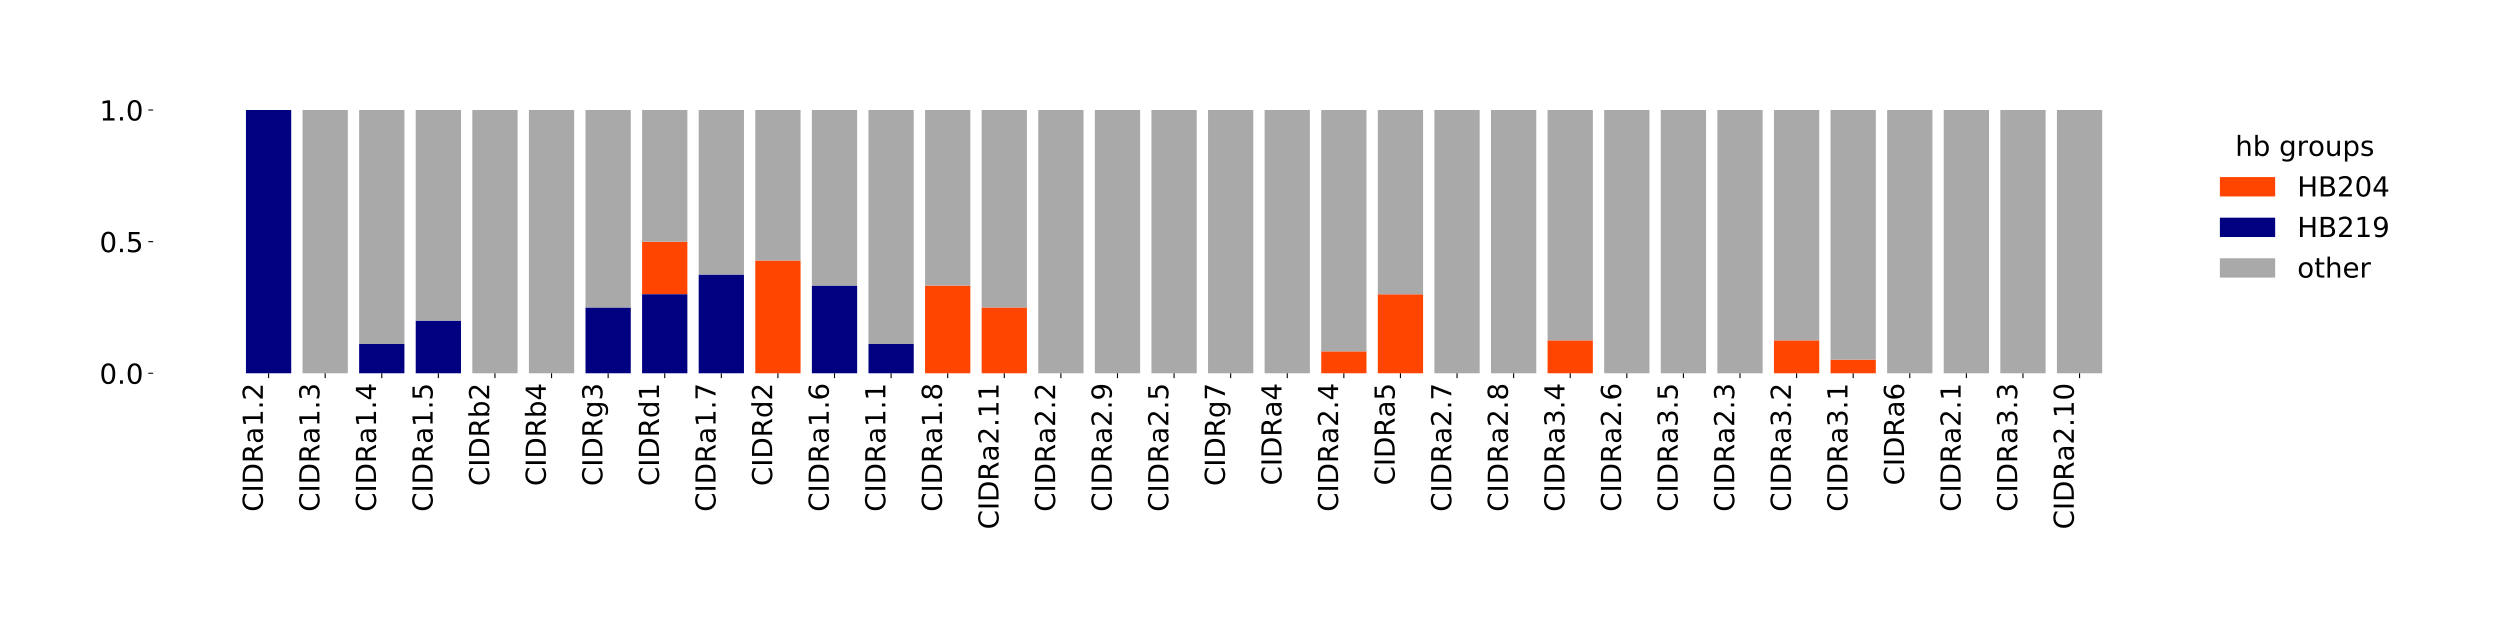 <?xml version="1.0" encoding="utf-8" standalone="no"?>
<!DOCTYPE svg PUBLIC "-//W3C//DTD SVG 1.1//EN"
  "http://www.w3.org/Graphics/SVG/1.1/DTD/svg11.dtd">
<!-- Created with matplotlib (http://matplotlib.org/) -->
<svg height="455pt" version="1.1" viewBox="0 0 1809 455" width="1809pt" xmlns="http://www.w3.org/2000/svg" xmlns:xlink="http://www.w3.org/1999/xlink">
 <defs>
  <style type="text/css">
*{stroke-linecap:butt;stroke-linejoin:round;}
  </style>
 </defs>
 <g id="figure_1">
  <g id="patch_1">
   <path d="M 0 455.042 
L 1809.244 455.042 
L 1809.244 -0 
L 0 -0 
z
" style="fill:#ffffff;"/>
  </g>
  <g id="axes_1">
   <g id="patch_2">
    <path d="M 110.806 270.098 
L 1588.306 270.098 
L 1588.306 79.598 
L 110.806 79.598 
z
" style="fill:#ffffff;"/>
   </g>
   <g id="patch_3">
    <path clip-path="url(#pd130b5aba0)" d="M 177.965 79.598 
L 210.726 79.598 
L 210.726 79.598 
L 177.965 79.598 
z
" style="fill:#ff4500;"/>
   </g>
   <g id="patch_4">
    <path clip-path="url(#pd130b5aba0)" d="M 218.916 270.098 
L 251.677 270.098 
L 251.677 270.098 
L 218.916 270.098 
z
" style="fill:#ff4500;"/>
   </g>
   <g id="patch_5">
    <path clip-path="url(#pd130b5aba0)" d="M 259.867 248.932 
L 292.627 248.932 
L 292.627 248.932 
L 259.867 248.932 
z
" style="fill:#ff4500;"/>
   </g>
   <g id="patch_6">
    <path clip-path="url(#pd130b5aba0)" d="M 300.817 231.998 
L 333.578 231.998 
L 333.578 231.998 
L 300.817 231.998 
z
" style="fill:#ff4500;"/>
   </g>
   <g id="patch_7">
    <path clip-path="url(#pd130b5aba0)" d="M 341.768 270.098 
L 374.529 270.098 
L 374.529 270.098 
L 341.768 270.098 
z
" style="fill:#ff4500;"/>
   </g>
   <g id="patch_8">
    <path clip-path="url(#pd130b5aba0)" d="M 382.719 270.098 
L 415.479 270.098 
L 415.479 270.098 
L 382.719 270.098 
z
" style="fill:#ff4500;"/>
   </g>
   <g id="patch_9">
    <path clip-path="url(#pd130b5aba0)" d="M 423.669 222.473 
L 456.43 222.473 
L 456.43 222.473 
L 423.669 222.473 
z
" style="fill:#ff4500;"/>
   </g>
   <g id="patch_10">
    <path clip-path="url(#pd130b5aba0)" d="M 464.62 212.948 
L 497.381 212.948 
L 497.381 174.848 
L 464.62 174.848 
z
" style="fill:#ff4500;"/>
   </g>
   <g id="patch_11">
    <path clip-path="url(#pd130b5aba0)" d="M 505.571 198.661 
L 538.331 198.661 
L 538.331 198.661 
L 505.571 198.661 
z
" style="fill:#ff4500;"/>
   </g>
   <g id="patch_12">
    <path clip-path="url(#pd130b5aba0)" d="M 546.521 270.098 
L 579.282 270.098 
L 579.282 188.456 
L 546.521 188.456 
z
" style="fill:#ff4500;"/>
   </g>
   <g id="patch_13">
    <path clip-path="url(#pd130b5aba0)" d="M 587.472 206.598 
L 620.233 206.598 
L 620.233 206.598 
L 587.472 206.598 
z
" style="fill:#ff4500;"/>
   </g>
   <g id="patch_14">
    <path clip-path="url(#pd130b5aba0)" d="M 628.423 248.932 
L 661.183 248.932 
L 661.183 248.932 
L 628.423 248.932 
z
" style="fill:#ff4500;"/>
   </g>
   <g id="patch_15">
    <path clip-path="url(#pd130b5aba0)" d="M 669.373 270.098 
L 702.134 270.098 
L 702.134 206.598 
L 669.373 206.598 
z
" style="fill:#ff4500;"/>
   </g>
   <g id="patch_16">
    <path clip-path="url(#pd130b5aba0)" d="M 710.324 270.098 
L 743.085 270.098 
L 743.085 222.473 
L 710.324 222.473 
z
" style="fill:#ff4500;"/>
   </g>
   <g id="patch_17">
    <path clip-path="url(#pd130b5aba0)" d="M 751.275 270.098 
L 784.035 270.098 
L 784.035 270.098 
L 751.275 270.098 
z
" style="fill:#ff4500;"/>
   </g>
   <g id="patch_18">
    <path clip-path="url(#pd130b5aba0)" d="M 792.225 270.098 
L 824.986 270.098 
L 824.986 270.098 
L 792.225 270.098 
z
" style="fill:#ff4500;"/>
   </g>
   <g id="patch_19">
    <path clip-path="url(#pd130b5aba0)" d="M 833.176 270.098 
L 865.937 270.098 
L 865.937 270.098 
L 833.176 270.098 
z
" style="fill:#ff4500;"/>
   </g>
   <g id="patch_20">
    <path clip-path="url(#pd130b5aba0)" d="M 874.127 270.098 
L 906.887 270.098 
L 906.887 270.098 
L 874.127 270.098 
z
" style="fill:#ff4500;"/>
   </g>
   <g id="patch_21">
    <path clip-path="url(#pd130b5aba0)" d="M 915.077 270.098 
L 947.838 270.098 
L 947.838 270.098 
L 915.077 270.098 
z
" style="fill:#ff4500;"/>
   </g>
   <g id="patch_22">
    <path clip-path="url(#pd130b5aba0)" d="M 956.028 270.098 
L 988.789 270.098 
L 988.789 254.223 
L 956.028 254.223 
z
" style="fill:#ff4500;"/>
   </g>
   <g id="patch_23">
    <path clip-path="url(#pd130b5aba0)" d="M 996.979 270.098 
L 1029.739 270.098 
L 1029.739 212.948 
L 996.979 212.948 
z
" style="fill:#ff4500;"/>
   </g>
   <g id="patch_24">
    <path clip-path="url(#pd130b5aba0)" d="M 1037.929 270.098 
L 1070.69 270.098 
L 1070.69 270.098 
L 1037.929 270.098 
z
" style="fill:#ff4500;"/>
   </g>
   <g id="patch_25">
    <path clip-path="url(#pd130b5aba0)" d="M 1078.88 270.098 
L 1111.641 270.098 
L 1111.641 270.098 
L 1078.88 270.098 
z
" style="fill:#ff4500;"/>
   </g>
   <g id="patch_26">
    <path clip-path="url(#pd130b5aba0)" d="M 1119.831 270.098 
L 1152.591 270.098 
L 1152.591 246.286 
L 1119.831 246.286 
z
" style="fill:#ff4500;"/>
   </g>
   <g id="patch_27">
    <path clip-path="url(#pd130b5aba0)" d="M 1160.781 270.098 
L 1193.542 270.098 
L 1193.542 270.098 
L 1160.781 270.098 
z
" style="fill:#ff4500;"/>
   </g>
   <g id="patch_28">
    <path clip-path="url(#pd130b5aba0)" d="M 1201.732 270.098 
L 1234.493 270.098 
L 1234.493 270.098 
L 1201.732 270.098 
z
" style="fill:#ff4500;"/>
   </g>
   <g id="patch_29">
    <path clip-path="url(#pd130b5aba0)" d="M 1242.683 270.098 
L 1275.443 270.098 
L 1275.443 270.098 
L 1242.683 270.098 
z
" style="fill:#ff4500;"/>
   </g>
   <g id="patch_30">
    <path clip-path="url(#pd130b5aba0)" d="M 1283.633 270.098 
L 1316.394 270.098 
L 1316.394 246.286 
L 1283.633 246.286 
z
" style="fill:#ff4500;"/>
   </g>
   <g id="patch_31">
    <path clip-path="url(#pd130b5aba0)" d="M 1324.584 270.098 
L 1357.344 270.098 
L 1357.344 260.245 
L 1324.584 260.245 
z
" style="fill:#ff4500;"/>
   </g>
   <g id="patch_32">
    <path clip-path="url(#pd130b5aba0)" d="M 1365.535 270.098 
L 1398.295 270.098 
L 1398.295 270.098 
L 1365.535 270.098 
z
" style="fill:#ff4500;"/>
   </g>
   <g id="patch_33">
    <path clip-path="url(#pd130b5aba0)" d="M 1406.485 270.098 
L 1439.246 270.098 
L 1439.246 270.098 
L 1406.485 270.098 
z
" style="fill:#ff4500;"/>
   </g>
   <g id="patch_34">
    <path clip-path="url(#pd130b5aba0)" d="M 1447.436 270.098 
L 1480.196 270.098 
L 1480.196 270.098 
L 1447.436 270.098 
z
" style="fill:#ff4500;"/>
   </g>
   <g id="patch_35">
    <path clip-path="url(#pd130b5aba0)" d="M 1488.387 270.098 
L 1521.147 270.098 
L 1521.147 270.098 
L 1488.387 270.098 
z
" style="fill:#ff4500;"/>
   </g>
   <g id="patch_36">
    <path clip-path="url(#pd130b5aba0)" d="M 177.965 270.098 
L 210.726 270.098 
L 210.726 79.598 
L 177.965 79.598 
z
" style="fill:#000080;"/>
   </g>
   <g id="patch_37">
    <path clip-path="url(#pd130b5aba0)" d="M 218.916 270.098 
L 251.677 270.098 
L 251.677 270.098 
L 218.916 270.098 
z
" style="fill:#000080;"/>
   </g>
   <g id="patch_38">
    <path clip-path="url(#pd130b5aba0)" d="M 259.867 270.098 
L 292.627 270.098 
L 292.627 248.932 
L 259.867 248.932 
z
" style="fill:#000080;"/>
   </g>
   <g id="patch_39">
    <path clip-path="url(#pd130b5aba0)" d="M 300.817 270.098 
L 333.578 270.098 
L 333.578 231.998 
L 300.817 231.998 
z
" style="fill:#000080;"/>
   </g>
   <g id="patch_40">
    <path clip-path="url(#pd130b5aba0)" d="M 341.768 270.098 
L 374.529 270.098 
L 374.529 270.098 
L 341.768 270.098 
z
" style="fill:#000080;"/>
   </g>
   <g id="patch_41">
    <path clip-path="url(#pd130b5aba0)" d="M 382.719 270.098 
L 415.479 270.098 
L 415.479 270.098 
L 382.719 270.098 
z
" style="fill:#000080;"/>
   </g>
   <g id="patch_42">
    <path clip-path="url(#pd130b5aba0)" d="M 423.669 270.098 
L 456.43 270.098 
L 456.43 222.473 
L 423.669 222.473 
z
" style="fill:#000080;"/>
   </g>
   <g id="patch_43">
    <path clip-path="url(#pd130b5aba0)" d="M 464.62 270.098 
L 497.381 270.098 
L 497.381 212.948 
L 464.62 212.948 
z
" style="fill:#000080;"/>
   </g>
   <g id="patch_44">
    <path clip-path="url(#pd130b5aba0)" d="M 505.571 270.098 
L 538.331 270.098 
L 538.331 198.661 
L 505.571 198.661 
z
" style="fill:#000080;"/>
   </g>
   <g id="patch_45">
    <path clip-path="url(#pd130b5aba0)" d="M 546.521 270.098 
L 579.282 270.098 
L 579.282 270.098 
L 546.521 270.098 
z
" style="fill:#000080;"/>
   </g>
   <g id="patch_46">
    <path clip-path="url(#pd130b5aba0)" d="M 587.472 270.098 
L 620.233 270.098 
L 620.233 206.598 
L 587.472 206.598 
z
" style="fill:#000080;"/>
   </g>
   <g id="patch_47">
    <path clip-path="url(#pd130b5aba0)" d="M 628.423 270.098 
L 661.183 270.098 
L 661.183 248.932 
L 628.423 248.932 
z
" style="fill:#000080;"/>
   </g>
   <g id="patch_48">
    <path clip-path="url(#pd130b5aba0)" d="M 669.373 270.098 
L 702.134 270.098 
L 702.134 270.098 
L 669.373 270.098 
z
" style="fill:#000080;"/>
   </g>
   <g id="patch_49">
    <path clip-path="url(#pd130b5aba0)" d="M 710.324 270.098 
L 743.085 270.098 
L 743.085 270.098 
L 710.324 270.098 
z
" style="fill:#000080;"/>
   </g>
   <g id="patch_50">
    <path clip-path="url(#pd130b5aba0)" d="M 751.275 270.098 
L 784.035 270.098 
L 784.035 270.098 
L 751.275 270.098 
z
" style="fill:#000080;"/>
   </g>
   <g id="patch_51">
    <path clip-path="url(#pd130b5aba0)" d="M 792.225 270.098 
L 824.986 270.098 
L 824.986 270.098 
L 792.225 270.098 
z
" style="fill:#000080;"/>
   </g>
   <g id="patch_52">
    <path clip-path="url(#pd130b5aba0)" d="M 833.176 270.098 
L 865.937 270.098 
L 865.937 270.098 
L 833.176 270.098 
z
" style="fill:#000080;"/>
   </g>
   <g id="patch_53">
    <path clip-path="url(#pd130b5aba0)" d="M 874.127 270.098 
L 906.887 270.098 
L 906.887 270.098 
L 874.127 270.098 
z
" style="fill:#000080;"/>
   </g>
   <g id="patch_54">
    <path clip-path="url(#pd130b5aba0)" d="M 915.077 270.098 
L 947.838 270.098 
L 947.838 270.098 
L 915.077 270.098 
z
" style="fill:#000080;"/>
   </g>
   <g id="patch_55">
    <path clip-path="url(#pd130b5aba0)" d="M 956.028 270.098 
L 988.789 270.098 
L 988.789 270.098 
L 956.028 270.098 
z
" style="fill:#000080;"/>
   </g>
   <g id="patch_56">
    <path clip-path="url(#pd130b5aba0)" d="M 996.979 270.098 
L 1029.739 270.098 
L 1029.739 270.098 
L 996.979 270.098 
z
" style="fill:#000080;"/>
   </g>
   <g id="patch_57">
    <path clip-path="url(#pd130b5aba0)" d="M 1037.929 270.098 
L 1070.69 270.098 
L 1070.69 270.098 
L 1037.929 270.098 
z
" style="fill:#000080;"/>
   </g>
   <g id="patch_58">
    <path clip-path="url(#pd130b5aba0)" d="M 1078.88 270.098 
L 1111.641 270.098 
L 1111.641 270.098 
L 1078.88 270.098 
z
" style="fill:#000080;"/>
   </g>
   <g id="patch_59">
    <path clip-path="url(#pd130b5aba0)" d="M 1119.831 270.098 
L 1152.591 270.098 
L 1152.591 270.098 
L 1119.831 270.098 
z
" style="fill:#000080;"/>
   </g>
   <g id="patch_60">
    <path clip-path="url(#pd130b5aba0)" d="M 1160.781 270.098 
L 1193.542 270.098 
L 1193.542 270.098 
L 1160.781 270.098 
z
" style="fill:#000080;"/>
   </g>
   <g id="patch_61">
    <path clip-path="url(#pd130b5aba0)" d="M 1201.732 270.098 
L 1234.493 270.098 
L 1234.493 270.098 
L 1201.732 270.098 
z
" style="fill:#000080;"/>
   </g>
   <g id="patch_62">
    <path clip-path="url(#pd130b5aba0)" d="M 1242.683 270.098 
L 1275.443 270.098 
L 1275.443 270.098 
L 1242.683 270.098 
z
" style="fill:#000080;"/>
   </g>
   <g id="patch_63">
    <path clip-path="url(#pd130b5aba0)" d="M 1283.633 270.098 
L 1316.394 270.098 
L 1316.394 270.098 
L 1283.633 270.098 
z
" style="fill:#000080;"/>
   </g>
   <g id="patch_64">
    <path clip-path="url(#pd130b5aba0)" d="M 1324.584 270.098 
L 1357.344 270.098 
L 1357.344 270.098 
L 1324.584 270.098 
z
" style="fill:#000080;"/>
   </g>
   <g id="patch_65">
    <path clip-path="url(#pd130b5aba0)" d="M 1365.535 270.098 
L 1398.295 270.098 
L 1398.295 270.098 
L 1365.535 270.098 
z
" style="fill:#000080;"/>
   </g>
   <g id="patch_66">
    <path clip-path="url(#pd130b5aba0)" d="M 1406.485 270.098 
L 1439.246 270.098 
L 1439.246 270.098 
L 1406.485 270.098 
z
" style="fill:#000080;"/>
   </g>
   <g id="patch_67">
    <path clip-path="url(#pd130b5aba0)" d="M 1447.436 270.098 
L 1480.196 270.098 
L 1480.196 270.098 
L 1447.436 270.098 
z
" style="fill:#000080;"/>
   </g>
   <g id="patch_68">
    <path clip-path="url(#pd130b5aba0)" d="M 1488.387 270.098 
L 1521.147 270.098 
L 1521.147 270.098 
L 1488.387 270.098 
z
" style="fill:#000080;"/>
   </g>
   <g id="patch_69">
    <path clip-path="url(#pd130b5aba0)" d="M 177.965 79.598 
L 210.726 79.598 
L 210.726 79.598 
L 177.965 79.598 
z
" style="fill:#a9a9a9;"/>
   </g>
   <g id="patch_70">
    <path clip-path="url(#pd130b5aba0)" d="M 218.916 270.098 
L 251.677 270.098 
L 251.677 79.598 
L 218.916 79.598 
z
" style="fill:#a9a9a9;"/>
   </g>
   <g id="patch_71">
    <path clip-path="url(#pd130b5aba0)" d="M 259.867 248.932 
L 292.627 248.932 
L 292.627 79.598 
L 259.867 79.598 
z
" style="fill:#a9a9a9;"/>
   </g>
   <g id="patch_72">
    <path clip-path="url(#pd130b5aba0)" d="M 300.817 231.998 
L 333.578 231.998 
L 333.578 79.598 
L 300.817 79.598 
z
" style="fill:#a9a9a9;"/>
   </g>
   <g id="patch_73">
    <path clip-path="url(#pd130b5aba0)" d="M 341.768 270.098 
L 374.529 270.098 
L 374.529 79.598 
L 341.768 79.598 
z
" style="fill:#a9a9a9;"/>
   </g>
   <g id="patch_74">
    <path clip-path="url(#pd130b5aba0)" d="M 382.719 270.098 
L 415.479 270.098 
L 415.479 79.598 
L 382.719 79.598 
z
" style="fill:#a9a9a9;"/>
   </g>
   <g id="patch_75">
    <path clip-path="url(#pd130b5aba0)" d="M 423.669 222.473 
L 456.43 222.473 
L 456.43 79.598 
L 423.669 79.598 
z
" style="fill:#a9a9a9;"/>
   </g>
   <g id="patch_76">
    <path clip-path="url(#pd130b5aba0)" d="M 464.62 174.848 
L 497.381 174.848 
L 497.381 79.598 
L 464.62 79.598 
z
" style="fill:#a9a9a9;"/>
   </g>
   <g id="patch_77">
    <path clip-path="url(#pd130b5aba0)" d="M 505.571 198.661 
L 538.331 198.661 
L 538.331 79.598 
L 505.571 79.598 
z
" style="fill:#a9a9a9;"/>
   </g>
   <g id="patch_78">
    <path clip-path="url(#pd130b5aba0)" d="M 546.521 188.456 
L 579.282 188.456 
L 579.282 79.598 
L 546.521 79.598 
z
" style="fill:#a9a9a9;"/>
   </g>
   <g id="patch_79">
    <path clip-path="url(#pd130b5aba0)" d="M 587.472 206.598 
L 620.233 206.598 
L 620.233 79.598 
L 587.472 79.598 
z
" style="fill:#a9a9a9;"/>
   </g>
   <g id="patch_80">
    <path clip-path="url(#pd130b5aba0)" d="M 628.423 248.932 
L 661.183 248.932 
L 661.183 79.598 
L 628.423 79.598 
z
" style="fill:#a9a9a9;"/>
   </g>
   <g id="patch_81">
    <path clip-path="url(#pd130b5aba0)" d="M 669.373 206.598 
L 702.134 206.598 
L 702.134 79.598 
L 669.373 79.598 
z
" style="fill:#a9a9a9;"/>
   </g>
   <g id="patch_82">
    <path clip-path="url(#pd130b5aba0)" d="M 710.324 222.473 
L 743.085 222.473 
L 743.085 79.598 
L 710.324 79.598 
z
" style="fill:#a9a9a9;"/>
   </g>
   <g id="patch_83">
    <path clip-path="url(#pd130b5aba0)" d="M 751.275 270.098 
L 784.035 270.098 
L 784.035 79.598 
L 751.275 79.598 
z
" style="fill:#a9a9a9;"/>
   </g>
   <g id="patch_84">
    <path clip-path="url(#pd130b5aba0)" d="M 792.225 270.098 
L 824.986 270.098 
L 824.986 79.598 
L 792.225 79.598 
z
" style="fill:#a9a9a9;"/>
   </g>
   <g id="patch_85">
    <path clip-path="url(#pd130b5aba0)" d="M 833.176 270.098 
L 865.937 270.098 
L 865.937 79.598 
L 833.176 79.598 
z
" style="fill:#a9a9a9;"/>
   </g>
   <g id="patch_86">
    <path clip-path="url(#pd130b5aba0)" d="M 874.127 270.098 
L 906.887 270.098 
L 906.887 79.598 
L 874.127 79.598 
z
" style="fill:#a9a9a9;"/>
   </g>
   <g id="patch_87">
    <path clip-path="url(#pd130b5aba0)" d="M 915.077 270.098 
L 947.838 270.098 
L 947.838 79.598 
L 915.077 79.598 
z
" style="fill:#a9a9a9;"/>
   </g>
   <g id="patch_88">
    <path clip-path="url(#pd130b5aba0)" d="M 956.028 254.223 
L 988.789 254.223 
L 988.789 79.598 
L 956.028 79.598 
z
" style="fill:#a9a9a9;"/>
   </g>
   <g id="patch_89">
    <path clip-path="url(#pd130b5aba0)" d="M 996.979 212.948 
L 1029.739 212.948 
L 1029.739 79.598 
L 996.979 79.598 
z
" style="fill:#a9a9a9;"/>
   </g>
   <g id="patch_90">
    <path clip-path="url(#pd130b5aba0)" d="M 1037.929 270.098 
L 1070.69 270.098 
L 1070.69 79.598 
L 1037.929 79.598 
z
" style="fill:#a9a9a9;"/>
   </g>
   <g id="patch_91">
    <path clip-path="url(#pd130b5aba0)" d="M 1078.88 270.098 
L 1111.641 270.098 
L 1111.641 79.598 
L 1078.88 79.598 
z
" style="fill:#a9a9a9;"/>
   </g>
   <g id="patch_92">
    <path clip-path="url(#pd130b5aba0)" d="M 1119.831 246.286 
L 1152.591 246.286 
L 1152.591 79.598 
L 1119.831 79.598 
z
" style="fill:#a9a9a9;"/>
   </g>
   <g id="patch_93">
    <path clip-path="url(#pd130b5aba0)" d="M 1160.781 270.098 
L 1193.542 270.098 
L 1193.542 79.598 
L 1160.781 79.598 
z
" style="fill:#a9a9a9;"/>
   </g>
   <g id="patch_94">
    <path clip-path="url(#pd130b5aba0)" d="M 1201.732 270.098 
L 1234.493 270.098 
L 1234.493 79.598 
L 1201.732 79.598 
z
" style="fill:#a9a9a9;"/>
   </g>
   <g id="patch_95">
    <path clip-path="url(#pd130b5aba0)" d="M 1242.683 270.098 
L 1275.443 270.098 
L 1275.443 79.598 
L 1242.683 79.598 
z
" style="fill:#a9a9a9;"/>
   </g>
   <g id="patch_96">
    <path clip-path="url(#pd130b5aba0)" d="M 1283.633 246.286 
L 1316.394 246.286 
L 1316.394 79.598 
L 1283.633 79.598 
z
" style="fill:#a9a9a9;"/>
   </g>
   <g id="patch_97">
    <path clip-path="url(#pd130b5aba0)" d="M 1324.584 260.245 
L 1357.344 260.245 
L 1357.344 79.598 
L 1324.584 79.598 
z
" style="fill:#a9a9a9;"/>
   </g>
   <g id="patch_98">
    <path clip-path="url(#pd130b5aba0)" d="M 1365.535 270.098 
L 1398.295 270.098 
L 1398.295 79.598 
L 1365.535 79.598 
z
" style="fill:#a9a9a9;"/>
   </g>
   <g id="patch_99">
    <path clip-path="url(#pd130b5aba0)" d="M 1406.485 270.098 
L 1439.246 270.098 
L 1439.246 79.598 
L 1406.485 79.598 
z
" style="fill:#a9a9a9;"/>
   </g>
   <g id="patch_100">
    <path clip-path="url(#pd130b5aba0)" d="M 1447.436 270.098 
L 1480.196 270.098 
L 1480.196 79.598 
L 1447.436 79.598 
z
" style="fill:#a9a9a9;"/>
   </g>
   <g id="patch_101">
    <path clip-path="url(#pd130b5aba0)" d="M 1488.387 270.098 
L 1521.147 270.098 
L 1521.147 79.598 
L 1488.387 79.598 
z
" style="fill:#a9a9a9;"/>
   </g>
   <g id="matplotlib.axis_1">
    <g id="xtick_1">
     <g id="line2d_1">
      <defs>
       <path d="M 0 0 
L 0 3.5 
" id="m526002cee9" style="stroke:#000000;stroke-width:0.8;"/>
      </defs>
      <g>
       <use style="stroke:#000000;stroke-width:0.8;" x="194.346" xlink:href="#m526002cee9" y="270.098"/>
      </g>
     </g>
     <g id="text_1">
      <!-- CIDRa1.2 -->
      <defs>
       <path d="M 64.406 67.281 
L 64.406 56.891 
Q 59.422 61.531 53.781 63.812 
Q 48.141 66.109 41.797 66.109 
Q 29.297 66.109 22.656 58.469 
Q 16.016 50.828 16.016 36.375 
Q 16.016 21.969 22.656 14.328 
Q 29.297 6.688 41.797 6.688 
Q 48.141 6.688 53.781 8.984 
Q 59.422 11.281 64.406 15.922 
L 64.406 5.609 
Q 59.234 2.094 53.438 0.328 
Q 47.656 -1.422 41.219 -1.422 
Q 24.656 -1.422 15.125 8.703 
Q 5.609 18.844 5.609 36.375 
Q 5.609 53.953 15.125 64.078 
Q 24.656 74.219 41.219 74.219 
Q 47.75 74.219 53.531 72.484 
Q 59.328 70.75 64.406 67.281 
z
" id="DejaVuSans-43"/>
       <path d="M 9.812 72.906 
L 19.672 72.906 
L 19.672 0 
L 9.812 0 
z
" id="DejaVuSans-49"/>
       <path d="M 19.672 64.797 
L 19.672 8.109 
L 31.594 8.109 
Q 46.688 8.109 53.688 14.938 
Q 60.688 21.781 60.688 36.531 
Q 60.688 51.172 53.688 57.984 
Q 46.688 64.797 31.594 64.797 
z
M 9.812 72.906 
L 30.078 72.906 
Q 51.266 72.906 61.172 64.094 
Q 71.094 55.281 71.094 36.531 
Q 71.094 17.672 61.125 8.828 
Q 51.172 0 30.078 0 
L 9.812 0 
z
" id="DejaVuSans-44"/>
       <path d="M 44.391 34.188 
Q 47.562 33.109 50.562 29.594 
Q 53.562 26.078 56.594 19.922 
L 66.609 0 
L 56 0 
L 46.688 18.703 
Q 43.062 26.031 39.672 28.422 
Q 36.281 30.812 30.422 30.812 
L 19.672 30.812 
L 19.672 0 
L 9.812 0 
L 9.812 72.906 
L 32.078 72.906 
Q 44.578 72.906 50.734 67.672 
Q 56.891 62.453 56.891 51.906 
Q 56.891 45.016 53.688 40.469 
Q 50.484 35.938 44.391 34.188 
z
M 19.672 64.797 
L 19.672 38.922 
L 32.078 38.922 
Q 39.203 38.922 42.844 42.219 
Q 46.484 45.516 46.484 51.906 
Q 46.484 58.297 42.844 61.547 
Q 39.203 64.797 32.078 64.797 
z
" id="DejaVuSans-52"/>
       <path d="M 34.281 27.484 
Q 23.391 27.484 19.188 25 
Q 14.984 22.516 14.984 16.5 
Q 14.984 11.719 18.141 8.906 
Q 21.297 6.109 26.703 6.109 
Q 34.188 6.109 38.703 11.406 
Q 43.219 16.703 43.219 25.484 
L 43.219 27.484 
z
M 52.203 31.203 
L 52.203 0 
L 43.219 0 
L 43.219 8.297 
Q 40.141 3.328 35.547 0.953 
Q 30.953 -1.422 24.312 -1.422 
Q 15.922 -1.422 10.953 3.297 
Q 6 8.016 6 15.922 
Q 6 25.141 12.172 29.828 
Q 18.359 34.516 30.609 34.516 
L 43.219 34.516 
L 43.219 35.406 
Q 43.219 41.609 39.141 45 
Q 35.062 48.391 27.688 48.391 
Q 23 48.391 18.547 47.266 
Q 14.109 46.141 10.016 43.891 
L 10.016 52.203 
Q 14.938 54.109 19.578 55.047 
Q 24.219 56 28.609 56 
Q 40.484 56 46.344 49.844 
Q 52.203 43.703 52.203 31.203 
z
" id="DejaVuSans-61"/>
       <path d="M 12.406 8.297 
L 28.516 8.297 
L 28.516 63.922 
L 10.984 60.406 
L 10.984 69.391 
L 28.422 72.906 
L 38.281 72.906 
L 38.281 8.297 
L 54.391 8.297 
L 54.391 0 
L 12.406 0 
z
" id="DejaVuSans-31"/>
       <path d="M 10.688 12.406 
L 21 12.406 
L 21 0 
L 10.688 0 
z
" id="DejaVuSans-2e"/>
       <path d="M 19.188 8.297 
L 53.609 8.297 
L 53.609 0 
L 7.328 0 
L 7.328 8.297 
Q 12.938 14.109 22.625 23.891 
Q 32.328 33.688 34.812 36.531 
Q 39.547 41.844 41.422 45.531 
Q 43.312 49.219 43.312 52.781 
Q 43.312 58.594 39.234 62.25 
Q 35.156 65.922 28.609 65.922 
Q 23.969 65.922 18.812 64.312 
Q 13.672 62.703 7.812 59.422 
L 7.812 69.391 
Q 13.766 71.781 18.938 73 
Q 24.125 74.219 28.422 74.219 
Q 39.75 74.219 46.484 68.547 
Q 53.219 62.891 53.219 53.422 
Q 53.219 48.922 51.531 44.891 
Q 49.859 40.875 45.406 35.406 
Q 44.188 33.984 37.641 27.219 
Q 31.109 20.453 19.188 8.297 
z
" id="DejaVuSans-32"/>
      </defs>
      <g transform="translate(190.186 370.317)rotate(-90)scale(0.2 -0.2)">
       <use xlink:href="#DejaVuSans-43"/>
       <use x="69.824" xlink:href="#DejaVuSans-49"/>
       <use x="99.316" xlink:href="#DejaVuSans-44"/>
       <use x="176.318" xlink:href="#DejaVuSans-52"/>
       <use x="245.77" xlink:href="#DejaVuSans-61"/>
       <use x="307.049" xlink:href="#DejaVuSans-31"/>
       <use x="370.672" xlink:href="#DejaVuSans-2e"/>
       <use x="402.459" xlink:href="#DejaVuSans-32"/>
      </g>
     </g>
    </g>
    <g id="xtick_2">
     <g id="line2d_2">
      <g>
       <use style="stroke:#000000;stroke-width:0.8;" x="235.296" xlink:href="#m526002cee9" y="270.098"/>
      </g>
     </g>
     <g id="text_2">
      <!-- CIDRa1.3 -->
      <defs>
       <path d="M 40.578 39.312 
Q 47.656 37.797 51.625 33 
Q 55.609 28.219 55.609 21.188 
Q 55.609 10.406 48.188 4.484 
Q 40.766 -1.422 27.094 -1.422 
Q 22.516 -1.422 17.656 -0.516 
Q 12.797 0.391 7.625 2.203 
L 7.625 11.719 
Q 11.719 9.328 16.594 8.109 
Q 21.484 6.891 26.812 6.891 
Q 36.078 6.891 40.938 10.547 
Q 45.797 14.203 45.797 21.188 
Q 45.797 27.641 41.281 31.266 
Q 36.766 34.906 28.719 34.906 
L 20.219 34.906 
L 20.219 43.016 
L 29.109 43.016 
Q 36.375 43.016 40.234 45.922 
Q 44.094 48.828 44.094 54.297 
Q 44.094 59.906 40.109 62.906 
Q 36.141 65.922 28.719 65.922 
Q 24.656 65.922 20.016 65.031 
Q 15.375 64.156 9.812 62.312 
L 9.812 71.094 
Q 15.438 72.656 20.344 73.438 
Q 25.25 74.219 29.594 74.219 
Q 40.828 74.219 47.359 69.109 
Q 53.906 64.016 53.906 55.328 
Q 53.906 49.266 50.438 45.094 
Q 46.969 40.922 40.578 39.312 
z
" id="DejaVuSans-33"/>
      </defs>
      <g transform="translate(231.137 370.317)rotate(-90)scale(0.2 -0.2)">
       <use xlink:href="#DejaVuSans-43"/>
       <use x="69.824" xlink:href="#DejaVuSans-49"/>
       <use x="99.316" xlink:href="#DejaVuSans-44"/>
       <use x="176.318" xlink:href="#DejaVuSans-52"/>
       <use x="245.77" xlink:href="#DejaVuSans-61"/>
       <use x="307.049" xlink:href="#DejaVuSans-31"/>
       <use x="370.672" xlink:href="#DejaVuSans-2e"/>
       <use x="402.459" xlink:href="#DejaVuSans-33"/>
      </g>
     </g>
    </g>
    <g id="xtick_3">
     <g id="line2d_3">
      <g>
       <use style="stroke:#000000;stroke-width:0.8;" x="276.247" xlink:href="#m526002cee9" y="270.098"/>
      </g>
     </g>
     <g id="text_3">
      <!-- CIDRa1.4 -->
      <defs>
       <path d="M 37.797 64.312 
L 12.891 25.391 
L 37.797 25.391 
z
M 35.203 72.906 
L 47.609 72.906 
L 47.609 25.391 
L 58.016 25.391 
L 58.016 17.188 
L 47.609 17.188 
L 47.609 0 
L 37.797 0 
L 37.797 17.188 
L 4.891 17.188 
L 4.891 26.703 
z
" id="DejaVuSans-34"/>
      </defs>
      <g transform="translate(272.088 370.317)rotate(-90)scale(0.2 -0.2)">
       <use xlink:href="#DejaVuSans-43"/>
       <use x="69.824" xlink:href="#DejaVuSans-49"/>
       <use x="99.316" xlink:href="#DejaVuSans-44"/>
       <use x="176.318" xlink:href="#DejaVuSans-52"/>
       <use x="245.77" xlink:href="#DejaVuSans-61"/>
       <use x="307.049" xlink:href="#DejaVuSans-31"/>
       <use x="370.672" xlink:href="#DejaVuSans-2e"/>
       <use x="402.459" xlink:href="#DejaVuSans-34"/>
      </g>
     </g>
    </g>
    <g id="xtick_4">
     <g id="line2d_4">
      <g>
       <use style="stroke:#000000;stroke-width:0.8;" x="317.198" xlink:href="#m526002cee9" y="270.098"/>
      </g>
     </g>
     <g id="text_4">
      <!-- CIDRa1.5 -->
      <defs>
       <path d="M 10.797 72.906 
L 49.516 72.906 
L 49.516 64.594 
L 19.828 64.594 
L 19.828 46.734 
Q 21.969 47.469 24.109 47.828 
Q 26.266 48.188 28.422 48.188 
Q 40.625 48.188 47.75 41.5 
Q 54.891 34.812 54.891 23.391 
Q 54.891 11.625 47.562 5.094 
Q 40.234 -1.422 26.906 -1.422 
Q 22.312 -1.422 17.547 -0.641 
Q 12.797 0.141 7.719 1.703 
L 7.719 11.625 
Q 12.109 9.234 16.797 8.062 
Q 21.484 6.891 26.703 6.891 
Q 35.156 6.891 40.078 11.328 
Q 45.016 15.766 45.016 23.391 
Q 45.016 31 40.078 35.438 
Q 35.156 39.891 26.703 39.891 
Q 22.75 39.891 18.812 39.016 
Q 14.891 38.141 10.797 36.281 
z
" id="DejaVuSans-35"/>
      </defs>
      <g transform="translate(313.038 370.317)rotate(-90)scale(0.2 -0.2)">
       <use xlink:href="#DejaVuSans-43"/>
       <use x="69.824" xlink:href="#DejaVuSans-49"/>
       <use x="99.316" xlink:href="#DejaVuSans-44"/>
       <use x="176.318" xlink:href="#DejaVuSans-52"/>
       <use x="245.77" xlink:href="#DejaVuSans-61"/>
       <use x="307.049" xlink:href="#DejaVuSans-31"/>
       <use x="370.672" xlink:href="#DejaVuSans-2e"/>
       <use x="402.459" xlink:href="#DejaVuSans-35"/>
      </g>
     </g>
    </g>
    <g id="xtick_5">
     <g id="line2d_5">
      <g>
       <use style="stroke:#000000;stroke-width:0.8;" x="358.148" xlink:href="#m526002cee9" y="270.098"/>
      </g>
     </g>
     <g id="text_5">
      <!-- CIDRb2 -->
      <defs>
       <path d="M 48.688 27.297 
Q 48.688 37.203 44.609 42.844 
Q 40.531 48.484 33.406 48.484 
Q 26.266 48.484 22.188 42.844 
Q 18.109 37.203 18.109 27.297 
Q 18.109 17.391 22.188 11.75 
Q 26.266 6.109 33.406 6.109 
Q 40.531 6.109 44.609 11.75 
Q 48.688 17.391 48.688 27.297 
z
M 18.109 46.391 
Q 20.953 51.266 25.266 53.625 
Q 29.594 56 35.594 56 
Q 45.562 56 51.781 48.094 
Q 58.016 40.188 58.016 27.297 
Q 58.016 14.406 51.781 6.484 
Q 45.562 -1.422 35.594 -1.422 
Q 29.594 -1.422 25.266 0.953 
Q 20.953 3.328 18.109 8.203 
L 18.109 0 
L 9.078 0 
L 9.078 75.984 
L 18.109 75.984 
z
" id="DejaVuSans-62"/>
      </defs>
      <g transform="translate(353.989 351.683)rotate(-90)scale(0.2 -0.2)">
       <use xlink:href="#DejaVuSans-43"/>
       <use x="69.824" xlink:href="#DejaVuSans-49"/>
       <use x="99.316" xlink:href="#DejaVuSans-44"/>
       <use x="176.318" xlink:href="#DejaVuSans-52"/>
       <use x="245.801" xlink:href="#DejaVuSans-62"/>
       <use x="309.277" xlink:href="#DejaVuSans-32"/>
      </g>
     </g>
    </g>
    <g id="xtick_6">
     <g id="line2d_6">
      <g>
       <use style="stroke:#000000;stroke-width:0.8;" x="399.099" xlink:href="#m526002cee9" y="270.098"/>
      </g>
     </g>
     <g id="text_6">
      <!-- CIDRb4 -->
      <g transform="translate(394.94 351.683)rotate(-90)scale(0.2 -0.2)">
       <use xlink:href="#DejaVuSans-43"/>
       <use x="69.824" xlink:href="#DejaVuSans-49"/>
       <use x="99.316" xlink:href="#DejaVuSans-44"/>
       <use x="176.318" xlink:href="#DejaVuSans-52"/>
       <use x="245.801" xlink:href="#DejaVuSans-62"/>
       <use x="309.277" xlink:href="#DejaVuSans-34"/>
      </g>
     </g>
    </g>
    <g id="xtick_7">
     <g id="line2d_7">
      <g>
       <use style="stroke:#000000;stroke-width:0.8;" x="440.05" xlink:href="#m526002cee9" y="270.098"/>
      </g>
     </g>
     <g id="text_7">
      <!-- CIDRg3 -->
      <defs>
       <path d="M 45.406 27.984 
Q 45.406 37.75 41.375 43.109 
Q 37.359 48.484 30.078 48.484 
Q 22.859 48.484 18.828 43.109 
Q 14.797 37.75 14.797 27.984 
Q 14.797 18.266 18.828 12.891 
Q 22.859 7.516 30.078 7.516 
Q 37.359 7.516 41.375 12.891 
Q 45.406 18.266 45.406 27.984 
z
M 54.391 6.781 
Q 54.391 -7.172 48.188 -13.984 
Q 42 -20.797 29.203 -20.797 
Q 24.469 -20.797 20.266 -20.094 
Q 16.062 -19.391 12.109 -17.922 
L 12.109 -9.188 
Q 16.062 -11.328 19.922 -12.344 
Q 23.781 -13.375 27.781 -13.375 
Q 36.625 -13.375 41.016 -8.766 
Q 45.406 -4.156 45.406 5.172 
L 45.406 9.625 
Q 42.625 4.781 38.281 2.391 
Q 33.938 0 27.875 0 
Q 17.828 0 11.672 7.656 
Q 5.516 15.328 5.516 27.984 
Q 5.516 40.672 11.672 48.328 
Q 17.828 56 27.875 56 
Q 33.938 56 38.281 53.609 
Q 42.625 51.219 45.406 46.391 
L 45.406 54.688 
L 54.391 54.688 
z
" id="DejaVuSans-67"/>
      </defs>
      <g transform="translate(435.89 351.683)rotate(-90)scale(0.2 -0.2)">
       <use xlink:href="#DejaVuSans-43"/>
       <use x="69.824" xlink:href="#DejaVuSans-49"/>
       <use x="99.316" xlink:href="#DejaVuSans-44"/>
       <use x="176.318" xlink:href="#DejaVuSans-52"/>
       <use x="245.801" xlink:href="#DejaVuSans-67"/>
       <use x="309.277" xlink:href="#DejaVuSans-33"/>
      </g>
     </g>
    </g>
    <g id="xtick_8">
     <g id="line2d_8">
      <g>
       <use style="stroke:#000000;stroke-width:0.8;" x="481" xlink:href="#m526002cee9" y="270.098"/>
      </g>
     </g>
     <g id="text_8">
      <!-- CIDRd1 -->
      <defs>
       <path d="M 45.406 46.391 
L 45.406 75.984 
L 54.391 75.984 
L 54.391 0 
L 45.406 0 
L 45.406 8.203 
Q 42.578 3.328 38.25 0.953 
Q 33.938 -1.422 27.875 -1.422 
Q 17.969 -1.422 11.734 6.484 
Q 5.516 14.406 5.516 27.297 
Q 5.516 40.188 11.734 48.094 
Q 17.969 56 27.875 56 
Q 33.938 56 38.25 53.625 
Q 42.578 51.266 45.406 46.391 
z
M 14.797 27.297 
Q 14.797 17.391 18.875 11.75 
Q 22.953 6.109 30.078 6.109 
Q 37.203 6.109 41.297 11.75 
Q 45.406 17.391 45.406 27.297 
Q 45.406 37.203 41.297 42.844 
Q 37.203 48.484 30.078 48.484 
Q 22.953 48.484 18.875 42.844 
Q 14.797 37.203 14.797 27.297 
z
" id="DejaVuSans-64"/>
      </defs>
      <g transform="translate(476.841 351.683)rotate(-90)scale(0.2 -0.2)">
       <use xlink:href="#DejaVuSans-43"/>
       <use x="69.824" xlink:href="#DejaVuSans-49"/>
       <use x="99.316" xlink:href="#DejaVuSans-44"/>
       <use x="176.318" xlink:href="#DejaVuSans-52"/>
       <use x="245.801" xlink:href="#DejaVuSans-64"/>
       <use x="309.277" xlink:href="#DejaVuSans-31"/>
      </g>
     </g>
    </g>
    <g id="xtick_9">
     <g id="line2d_9">
      <g>
       <use style="stroke:#000000;stroke-width:0.8;" x="521.951" xlink:href="#m526002cee9" y="270.098"/>
      </g>
     </g>
     <g id="text_9">
      <!-- CIDRa1.7 -->
      <defs>
       <path d="M 8.203 72.906 
L 55.078 72.906 
L 55.078 68.703 
L 28.609 0 
L 18.312 0 
L 43.219 64.594 
L 8.203 64.594 
z
" id="DejaVuSans-37"/>
      </defs>
      <g transform="translate(517.792 370.317)rotate(-90)scale(0.2 -0.2)">
       <use xlink:href="#DejaVuSans-43"/>
       <use x="69.824" xlink:href="#DejaVuSans-49"/>
       <use x="99.316" xlink:href="#DejaVuSans-44"/>
       <use x="176.318" xlink:href="#DejaVuSans-52"/>
       <use x="245.77" xlink:href="#DejaVuSans-61"/>
       <use x="307.049" xlink:href="#DejaVuSans-31"/>
       <use x="370.672" xlink:href="#DejaVuSans-2e"/>
       <use x="402.459" xlink:href="#DejaVuSans-37"/>
      </g>
     </g>
    </g>
    <g id="xtick_10">
     <g id="line2d_10">
      <g>
       <use style="stroke:#000000;stroke-width:0.8;" x="562.902" xlink:href="#m526002cee9" y="270.098"/>
      </g>
     </g>
     <g id="text_10">
      <!-- CIDRd2 -->
      <g transform="translate(558.742 351.683)rotate(-90)scale(0.2 -0.2)">
       <use xlink:href="#DejaVuSans-43"/>
       <use x="69.824" xlink:href="#DejaVuSans-49"/>
       <use x="99.316" xlink:href="#DejaVuSans-44"/>
       <use x="176.318" xlink:href="#DejaVuSans-52"/>
       <use x="245.801" xlink:href="#DejaVuSans-64"/>
       <use x="309.277" xlink:href="#DejaVuSans-32"/>
      </g>
     </g>
    </g>
    <g id="xtick_11">
     <g id="line2d_11">
      <g>
       <use style="stroke:#000000;stroke-width:0.8;" x="603.852" xlink:href="#m526002cee9" y="270.098"/>
      </g>
     </g>
     <g id="text_11">
      <!-- CIDRa1.6 -->
      <defs>
       <path d="M 33.016 40.375 
Q 26.375 40.375 22.484 35.828 
Q 18.609 31.297 18.609 23.391 
Q 18.609 15.531 22.484 10.953 
Q 26.375 6.391 33.016 6.391 
Q 39.656 6.391 43.531 10.953 
Q 47.406 15.531 47.406 23.391 
Q 47.406 31.297 43.531 35.828 
Q 39.656 40.375 33.016 40.375 
z
M 52.594 71.297 
L 52.594 62.312 
Q 48.875 64.062 45.094 64.984 
Q 41.312 65.922 37.594 65.922 
Q 27.828 65.922 22.672 59.328 
Q 17.531 52.734 16.797 39.406 
Q 19.672 43.656 24.016 45.922 
Q 28.375 48.188 33.594 48.188 
Q 44.578 48.188 50.953 41.516 
Q 57.328 34.859 57.328 23.391 
Q 57.328 12.156 50.688 5.359 
Q 44.047 -1.422 33.016 -1.422 
Q 20.359 -1.422 13.672 8.266 
Q 6.984 17.969 6.984 36.375 
Q 6.984 53.656 15.188 63.938 
Q 23.391 74.219 37.203 74.219 
Q 40.922 74.219 44.703 73.484 
Q 48.484 72.75 52.594 71.297 
z
" id="DejaVuSans-36"/>
      </defs>
      <g transform="translate(599.693 370.317)rotate(-90)scale(0.2 -0.2)">
       <use xlink:href="#DejaVuSans-43"/>
       <use x="69.824" xlink:href="#DejaVuSans-49"/>
       <use x="99.316" xlink:href="#DejaVuSans-44"/>
       <use x="176.318" xlink:href="#DejaVuSans-52"/>
       <use x="245.77" xlink:href="#DejaVuSans-61"/>
       <use x="307.049" xlink:href="#DejaVuSans-31"/>
       <use x="370.672" xlink:href="#DejaVuSans-2e"/>
       <use x="402.459" xlink:href="#DejaVuSans-36"/>
      </g>
     </g>
    </g>
    <g id="xtick_12">
     <g id="line2d_12">
      <g>
       <use style="stroke:#000000;stroke-width:0.8;" x="644.803" xlink:href="#m526002cee9" y="270.098"/>
      </g>
     </g>
     <g id="text_12">
      <!-- CIDRa1.1 -->
      <g transform="translate(640.644 370.317)rotate(-90)scale(0.2 -0.2)">
       <use xlink:href="#DejaVuSans-43"/>
       <use x="69.824" xlink:href="#DejaVuSans-49"/>
       <use x="99.316" xlink:href="#DejaVuSans-44"/>
       <use x="176.318" xlink:href="#DejaVuSans-52"/>
       <use x="245.77" xlink:href="#DejaVuSans-61"/>
       <use x="307.049" xlink:href="#DejaVuSans-31"/>
       <use x="370.672" xlink:href="#DejaVuSans-2e"/>
       <use x="402.459" xlink:href="#DejaVuSans-31"/>
      </g>
     </g>
    </g>
    <g id="xtick_13">
     <g id="line2d_13">
      <g>
       <use style="stroke:#000000;stroke-width:0.8;" x="685.754" xlink:href="#m526002cee9" y="270.098"/>
      </g>
     </g>
     <g id="text_13">
      <!-- CIDRa1.8 -->
      <defs>
       <path d="M 31.781 34.625 
Q 24.75 34.625 20.719 30.859 
Q 16.703 27.094 16.703 20.516 
Q 16.703 13.922 20.719 10.156 
Q 24.75 6.391 31.781 6.391 
Q 38.812 6.391 42.859 10.172 
Q 46.922 13.969 46.922 20.516 
Q 46.922 27.094 42.891 30.859 
Q 38.875 34.625 31.781 34.625 
z
M 21.922 38.812 
Q 15.578 40.375 12.031 44.719 
Q 8.5 49.078 8.5 55.328 
Q 8.5 64.062 14.719 69.141 
Q 20.953 74.219 31.781 74.219 
Q 42.672 74.219 48.875 69.141 
Q 55.078 64.062 55.078 55.328 
Q 55.078 49.078 51.531 44.719 
Q 48 40.375 41.703 38.812 
Q 48.828 37.156 52.797 32.312 
Q 56.781 27.484 56.781 20.516 
Q 56.781 9.906 50.312 4.234 
Q 43.844 -1.422 31.781 -1.422 
Q 19.734 -1.422 13.25 4.234 
Q 6.781 9.906 6.781 20.516 
Q 6.781 27.484 10.781 32.312 
Q 14.797 37.156 21.922 38.812 
z
M 18.312 54.391 
Q 18.312 48.734 21.844 45.562 
Q 25.391 42.391 31.781 42.391 
Q 38.141 42.391 41.719 45.562 
Q 45.312 48.734 45.312 54.391 
Q 45.312 60.062 41.719 63.234 
Q 38.141 66.406 31.781 66.406 
Q 25.391 66.406 21.844 63.234 
Q 18.312 60.062 18.312 54.391 
z
" id="DejaVuSans-38"/>
      </defs>
      <g transform="translate(681.594 370.317)rotate(-90)scale(0.2 -0.2)">
       <use xlink:href="#DejaVuSans-43"/>
       <use x="69.824" xlink:href="#DejaVuSans-49"/>
       <use x="99.316" xlink:href="#DejaVuSans-44"/>
       <use x="176.318" xlink:href="#DejaVuSans-52"/>
       <use x="245.77" xlink:href="#DejaVuSans-61"/>
       <use x="307.049" xlink:href="#DejaVuSans-31"/>
       <use x="370.672" xlink:href="#DejaVuSans-2e"/>
       <use x="402.459" xlink:href="#DejaVuSans-38"/>
      </g>
     </g>
    </g>
    <g id="xtick_14">
     <g id="line2d_14">
      <g>
       <use style="stroke:#000000;stroke-width:0.8;" x="726.704" xlink:href="#m526002cee9" y="270.098"/>
      </g>
     </g>
     <g id="text_14">
      <!-- CIDRa2.11 -->
      <g transform="translate(722.545 383.042)rotate(-90)scale(0.2 -0.2)">
       <use xlink:href="#DejaVuSans-43"/>
       <use x="69.824" xlink:href="#DejaVuSans-49"/>
       <use x="99.316" xlink:href="#DejaVuSans-44"/>
       <use x="176.318" xlink:href="#DejaVuSans-52"/>
       <use x="245.77" xlink:href="#DejaVuSans-61"/>
       <use x="307.049" xlink:href="#DejaVuSans-32"/>
       <use x="370.672" xlink:href="#DejaVuSans-2e"/>
       <use x="402.459" xlink:href="#DejaVuSans-31"/>
       <use x="466.082" xlink:href="#DejaVuSans-31"/>
      </g>
     </g>
    </g>
    <g id="xtick_15">
     <g id="line2d_15">
      <g>
       <use style="stroke:#000000;stroke-width:0.8;" x="767.655" xlink:href="#m526002cee9" y="270.098"/>
      </g>
     </g>
     <g id="text_15">
      <!-- CIDRa2.2 -->
      <g transform="translate(763.496 370.317)rotate(-90)scale(0.2 -0.2)">
       <use xlink:href="#DejaVuSans-43"/>
       <use x="69.824" xlink:href="#DejaVuSans-49"/>
       <use x="99.316" xlink:href="#DejaVuSans-44"/>
       <use x="176.318" xlink:href="#DejaVuSans-52"/>
       <use x="245.77" xlink:href="#DejaVuSans-61"/>
       <use x="307.049" xlink:href="#DejaVuSans-32"/>
       <use x="370.672" xlink:href="#DejaVuSans-2e"/>
       <use x="402.459" xlink:href="#DejaVuSans-32"/>
      </g>
     </g>
    </g>
    <g id="xtick_16">
     <g id="line2d_16">
      <g>
       <use style="stroke:#000000;stroke-width:0.8;" x="808.606" xlink:href="#m526002cee9" y="270.098"/>
      </g>
     </g>
     <g id="text_16">
      <!-- CIDRa2.9 -->
      <defs>
       <path d="M 10.984 1.516 
L 10.984 10.5 
Q 14.703 8.734 18.5 7.812 
Q 22.312 6.891 25.984 6.891 
Q 35.75 6.891 40.891 13.453 
Q 46.047 20.016 46.781 33.406 
Q 43.953 29.203 39.594 26.953 
Q 35.25 24.703 29.984 24.703 
Q 19.047 24.703 12.672 31.312 
Q 6.297 37.938 6.297 49.422 
Q 6.297 60.641 12.938 67.422 
Q 19.578 74.219 30.609 74.219 
Q 43.266 74.219 49.922 64.516 
Q 56.594 54.828 56.594 36.375 
Q 56.594 19.141 48.406 8.859 
Q 40.234 -1.422 26.422 -1.422 
Q 22.703 -1.422 18.891 -0.688 
Q 15.094 0.047 10.984 1.516 
z
M 30.609 32.422 
Q 37.25 32.422 41.125 36.953 
Q 45.016 41.5 45.016 49.422 
Q 45.016 57.281 41.125 61.844 
Q 37.25 66.406 30.609 66.406 
Q 23.969 66.406 20.094 61.844 
Q 16.219 57.281 16.219 49.422 
Q 16.219 41.5 20.094 36.953 
Q 23.969 32.422 30.609 32.422 
z
" id="DejaVuSans-39"/>
      </defs>
      <g transform="translate(804.446 370.317)rotate(-90)scale(0.2 -0.2)">
       <use xlink:href="#DejaVuSans-43"/>
       <use x="69.824" xlink:href="#DejaVuSans-49"/>
       <use x="99.316" xlink:href="#DejaVuSans-44"/>
       <use x="176.318" xlink:href="#DejaVuSans-52"/>
       <use x="245.77" xlink:href="#DejaVuSans-61"/>
       <use x="307.049" xlink:href="#DejaVuSans-32"/>
       <use x="370.672" xlink:href="#DejaVuSans-2e"/>
       <use x="402.459" xlink:href="#DejaVuSans-39"/>
      </g>
     </g>
    </g>
    <g id="xtick_17">
     <g id="line2d_17">
      <g>
       <use style="stroke:#000000;stroke-width:0.8;" x="849.556" xlink:href="#m526002cee9" y="270.098"/>
      </g>
     </g>
     <g id="text_17">
      <!-- CIDRa2.5 -->
      <g transform="translate(845.397 370.317)rotate(-90)scale(0.2 -0.2)">
       <use xlink:href="#DejaVuSans-43"/>
       <use x="69.824" xlink:href="#DejaVuSans-49"/>
       <use x="99.316" xlink:href="#DejaVuSans-44"/>
       <use x="176.318" xlink:href="#DejaVuSans-52"/>
       <use x="245.77" xlink:href="#DejaVuSans-61"/>
       <use x="307.049" xlink:href="#DejaVuSans-32"/>
       <use x="370.672" xlink:href="#DejaVuSans-2e"/>
       <use x="402.459" xlink:href="#DejaVuSans-35"/>
      </g>
     </g>
    </g>
    <g id="xtick_18">
     <g id="line2d_18">
      <g>
       <use style="stroke:#000000;stroke-width:0.8;" x="890.507" xlink:href="#m526002cee9" y="270.098"/>
      </g>
     </g>
     <g id="text_18">
      <!-- CIDRg7 -->
      <g transform="translate(886.348 351.683)rotate(-90)scale(0.2 -0.2)">
       <use xlink:href="#DejaVuSans-43"/>
       <use x="69.824" xlink:href="#DejaVuSans-49"/>
       <use x="99.316" xlink:href="#DejaVuSans-44"/>
       <use x="176.318" xlink:href="#DejaVuSans-52"/>
       <use x="245.801" xlink:href="#DejaVuSans-67"/>
       <use x="309.277" xlink:href="#DejaVuSans-37"/>
      </g>
     </g>
    </g>
    <g id="xtick_19">
     <g id="line2d_19">
      <g>
       <use style="stroke:#000000;stroke-width:0.8;" x="931.458" xlink:href="#m526002cee9" y="270.098"/>
      </g>
     </g>
     <g id="text_19">
      <!-- CIDRa4 -->
      <g transform="translate(927.298 351.236)rotate(-90)scale(0.2 -0.2)">
       <use xlink:href="#DejaVuSans-43"/>
       <use x="69.824" xlink:href="#DejaVuSans-49"/>
       <use x="99.316" xlink:href="#DejaVuSans-44"/>
       <use x="176.318" xlink:href="#DejaVuSans-52"/>
       <use x="245.77" xlink:href="#DejaVuSans-61"/>
       <use x="307.049" xlink:href="#DejaVuSans-34"/>
      </g>
     </g>
    </g>
    <g id="xtick_20">
     <g id="line2d_20">
      <g>
       <use style="stroke:#000000;stroke-width:0.8;" x="972.408" xlink:href="#m526002cee9" y="270.098"/>
      </g>
     </g>
     <g id="text_20">
      <!-- CIDRa2.4 -->
      <g transform="translate(968.249 370.317)rotate(-90)scale(0.2 -0.2)">
       <use xlink:href="#DejaVuSans-43"/>
       <use x="69.824" xlink:href="#DejaVuSans-49"/>
       <use x="99.316" xlink:href="#DejaVuSans-44"/>
       <use x="176.318" xlink:href="#DejaVuSans-52"/>
       <use x="245.77" xlink:href="#DejaVuSans-61"/>
       <use x="307.049" xlink:href="#DejaVuSans-32"/>
       <use x="370.672" xlink:href="#DejaVuSans-2e"/>
       <use x="402.459" xlink:href="#DejaVuSans-34"/>
      </g>
     </g>
    </g>
    <g id="xtick_21">
     <g id="line2d_21">
      <g>
       <use style="stroke:#000000;stroke-width:0.8;" x="1013.359" xlink:href="#m526002cee9" y="270.098"/>
      </g>
     </g>
     <g id="text_21">
      <!-- CIDRa5 -->
      <g transform="translate(1009.2 351.236)rotate(-90)scale(0.2 -0.2)">
       <use xlink:href="#DejaVuSans-43"/>
       <use x="69.824" xlink:href="#DejaVuSans-49"/>
       <use x="99.316" xlink:href="#DejaVuSans-44"/>
       <use x="176.318" xlink:href="#DejaVuSans-52"/>
       <use x="245.77" xlink:href="#DejaVuSans-61"/>
       <use x="307.049" xlink:href="#DejaVuSans-35"/>
      </g>
     </g>
    </g>
    <g id="xtick_22">
     <g id="line2d_22">
      <g>
       <use style="stroke:#000000;stroke-width:0.8;" x="1054.31" xlink:href="#m526002cee9" y="270.098"/>
      </g>
     </g>
     <g id="text_22">
      <!-- CIDRa2.7 -->
      <g transform="translate(1050.15 370.317)rotate(-90)scale(0.2 -0.2)">
       <use xlink:href="#DejaVuSans-43"/>
       <use x="69.824" xlink:href="#DejaVuSans-49"/>
       <use x="99.316" xlink:href="#DejaVuSans-44"/>
       <use x="176.318" xlink:href="#DejaVuSans-52"/>
       <use x="245.77" xlink:href="#DejaVuSans-61"/>
       <use x="307.049" xlink:href="#DejaVuSans-32"/>
       <use x="370.672" xlink:href="#DejaVuSans-2e"/>
       <use x="402.459" xlink:href="#DejaVuSans-37"/>
      </g>
     </g>
    </g>
    <g id="xtick_23">
     <g id="line2d_23">
      <g>
       <use style="stroke:#000000;stroke-width:0.8;" x="1095.26" xlink:href="#m526002cee9" y="270.098"/>
      </g>
     </g>
     <g id="text_23">
      <!-- CIDRa2.8 -->
      <g transform="translate(1091.101 370.317)rotate(-90)scale(0.2 -0.2)">
       <use xlink:href="#DejaVuSans-43"/>
       <use x="69.824" xlink:href="#DejaVuSans-49"/>
       <use x="99.316" xlink:href="#DejaVuSans-44"/>
       <use x="176.318" xlink:href="#DejaVuSans-52"/>
       <use x="245.77" xlink:href="#DejaVuSans-61"/>
       <use x="307.049" xlink:href="#DejaVuSans-32"/>
       <use x="370.672" xlink:href="#DejaVuSans-2e"/>
       <use x="402.459" xlink:href="#DejaVuSans-38"/>
      </g>
     </g>
    </g>
    <g id="xtick_24">
     <g id="line2d_24">
      <g>
       <use style="stroke:#000000;stroke-width:0.8;" x="1136.211" xlink:href="#m526002cee9" y="270.098"/>
      </g>
     </g>
     <g id="text_24">
      <!-- CIDRa3.4 -->
      <g transform="translate(1132.052 370.317)rotate(-90)scale(0.2 -0.2)">
       <use xlink:href="#DejaVuSans-43"/>
       <use x="69.824" xlink:href="#DejaVuSans-49"/>
       <use x="99.316" xlink:href="#DejaVuSans-44"/>
       <use x="176.318" xlink:href="#DejaVuSans-52"/>
       <use x="245.77" xlink:href="#DejaVuSans-61"/>
       <use x="307.049" xlink:href="#DejaVuSans-33"/>
       <use x="370.672" xlink:href="#DejaVuSans-2e"/>
       <use x="402.459" xlink:href="#DejaVuSans-34"/>
      </g>
     </g>
    </g>
    <g id="xtick_25">
     <g id="line2d_25">
      <g>
       <use style="stroke:#000000;stroke-width:0.8;" x="1177.162" xlink:href="#m526002cee9" y="270.098"/>
      </g>
     </g>
     <g id="text_25">
      <!-- CIDRa2.6 -->
      <g transform="translate(1173.002 370.317)rotate(-90)scale(0.2 -0.2)">
       <use xlink:href="#DejaVuSans-43"/>
       <use x="69.824" xlink:href="#DejaVuSans-49"/>
       <use x="99.316" xlink:href="#DejaVuSans-44"/>
       <use x="176.318" xlink:href="#DejaVuSans-52"/>
       <use x="245.77" xlink:href="#DejaVuSans-61"/>
       <use x="307.049" xlink:href="#DejaVuSans-32"/>
       <use x="370.672" xlink:href="#DejaVuSans-2e"/>
       <use x="402.459" xlink:href="#DejaVuSans-36"/>
      </g>
     </g>
    </g>
    <g id="xtick_26">
     <g id="line2d_26">
      <g>
       <use style="stroke:#000000;stroke-width:0.8;" x="1218.112" xlink:href="#m526002cee9" y="270.098"/>
      </g>
     </g>
     <g id="text_26">
      <!-- CIDRa3.5 -->
      <g transform="translate(1213.953 370.317)rotate(-90)scale(0.2 -0.2)">
       <use xlink:href="#DejaVuSans-43"/>
       <use x="69.824" xlink:href="#DejaVuSans-49"/>
       <use x="99.316" xlink:href="#DejaVuSans-44"/>
       <use x="176.318" xlink:href="#DejaVuSans-52"/>
       <use x="245.77" xlink:href="#DejaVuSans-61"/>
       <use x="307.049" xlink:href="#DejaVuSans-33"/>
       <use x="370.672" xlink:href="#DejaVuSans-2e"/>
       <use x="402.459" xlink:href="#DejaVuSans-35"/>
      </g>
     </g>
    </g>
    <g id="xtick_27">
     <g id="line2d_27">
      <g>
       <use style="stroke:#000000;stroke-width:0.8;" x="1259.063" xlink:href="#m526002cee9" y="270.098"/>
      </g>
     </g>
     <g id="text_27">
      <!-- CIDRa2.3 -->
      <g transform="translate(1254.904 370.317)rotate(-90)scale(0.2 -0.2)">
       <use xlink:href="#DejaVuSans-43"/>
       <use x="69.824" xlink:href="#DejaVuSans-49"/>
       <use x="99.316" xlink:href="#DejaVuSans-44"/>
       <use x="176.318" xlink:href="#DejaVuSans-52"/>
       <use x="245.77" xlink:href="#DejaVuSans-61"/>
       <use x="307.049" xlink:href="#DejaVuSans-32"/>
       <use x="370.672" xlink:href="#DejaVuSans-2e"/>
       <use x="402.459" xlink:href="#DejaVuSans-33"/>
      </g>
     </g>
    </g>
    <g id="xtick_28">
     <g id="line2d_28">
      <g>
       <use style="stroke:#000000;stroke-width:0.8;" x="1300.014" xlink:href="#m526002cee9" y="270.098"/>
      </g>
     </g>
     <g id="text_28">
      <!-- CIDRa3.2 -->
      <g transform="translate(1295.854 370.317)rotate(-90)scale(0.2 -0.2)">
       <use xlink:href="#DejaVuSans-43"/>
       <use x="69.824" xlink:href="#DejaVuSans-49"/>
       <use x="99.316" xlink:href="#DejaVuSans-44"/>
       <use x="176.318" xlink:href="#DejaVuSans-52"/>
       <use x="245.77" xlink:href="#DejaVuSans-61"/>
       <use x="307.049" xlink:href="#DejaVuSans-33"/>
       <use x="370.672" xlink:href="#DejaVuSans-2e"/>
       <use x="402.459" xlink:href="#DejaVuSans-32"/>
      </g>
     </g>
    </g>
    <g id="xtick_29">
     <g id="line2d_29">
      <g>
       <use style="stroke:#000000;stroke-width:0.8;" x="1340.964" xlink:href="#m526002cee9" y="270.098"/>
      </g>
     </g>
     <g id="text_29">
      <!-- CIDRa3.1 -->
      <g transform="translate(1336.805 370.317)rotate(-90)scale(0.2 -0.2)">
       <use xlink:href="#DejaVuSans-43"/>
       <use x="69.824" xlink:href="#DejaVuSans-49"/>
       <use x="99.316" xlink:href="#DejaVuSans-44"/>
       <use x="176.318" xlink:href="#DejaVuSans-52"/>
       <use x="245.77" xlink:href="#DejaVuSans-61"/>
       <use x="307.049" xlink:href="#DejaVuSans-33"/>
       <use x="370.672" xlink:href="#DejaVuSans-2e"/>
       <use x="402.459" xlink:href="#DejaVuSans-31"/>
      </g>
     </g>
    </g>
    <g id="xtick_30">
     <g id="line2d_30">
      <g>
       <use style="stroke:#000000;stroke-width:0.8;" x="1381.915" xlink:href="#m526002cee9" y="270.098"/>
      </g>
     </g>
     <g id="text_30">
      <!-- CIDRa6 -->
      <g transform="translate(1377.756 351.236)rotate(-90)scale(0.2 -0.2)">
       <use xlink:href="#DejaVuSans-43"/>
       <use x="69.824" xlink:href="#DejaVuSans-49"/>
       <use x="99.316" xlink:href="#DejaVuSans-44"/>
       <use x="176.318" xlink:href="#DejaVuSans-52"/>
       <use x="245.77" xlink:href="#DejaVuSans-61"/>
       <use x="307.049" xlink:href="#DejaVuSans-36"/>
      </g>
     </g>
    </g>
    <g id="xtick_31">
     <g id="line2d_31">
      <g>
       <use style="stroke:#000000;stroke-width:0.8;" x="1422.866" xlink:href="#m526002cee9" y="270.098"/>
      </g>
     </g>
     <g id="text_31">
      <!-- CIDRa2.1 -->
      <g transform="translate(1418.706 370.317)rotate(-90)scale(0.2 -0.2)">
       <use xlink:href="#DejaVuSans-43"/>
       <use x="69.824" xlink:href="#DejaVuSans-49"/>
       <use x="99.316" xlink:href="#DejaVuSans-44"/>
       <use x="176.318" xlink:href="#DejaVuSans-52"/>
       <use x="245.77" xlink:href="#DejaVuSans-61"/>
       <use x="307.049" xlink:href="#DejaVuSans-32"/>
       <use x="370.672" xlink:href="#DejaVuSans-2e"/>
       <use x="402.459" xlink:href="#DejaVuSans-31"/>
      </g>
     </g>
    </g>
    <g id="xtick_32">
     <g id="line2d_32">
      <g>
       <use style="stroke:#000000;stroke-width:0.8;" x="1463.816" xlink:href="#m526002cee9" y="270.098"/>
      </g>
     </g>
     <g id="text_32">
      <!-- CIDRa3.3 -->
      <g transform="translate(1459.657 370.317)rotate(-90)scale(0.2 -0.2)">
       <use xlink:href="#DejaVuSans-43"/>
       <use x="69.824" xlink:href="#DejaVuSans-49"/>
       <use x="99.316" xlink:href="#DejaVuSans-44"/>
       <use x="176.318" xlink:href="#DejaVuSans-52"/>
       <use x="245.77" xlink:href="#DejaVuSans-61"/>
       <use x="307.049" xlink:href="#DejaVuSans-33"/>
       <use x="370.672" xlink:href="#DejaVuSans-2e"/>
       <use x="402.459" xlink:href="#DejaVuSans-33"/>
      </g>
     </g>
    </g>
    <g id="xtick_33">
     <g id="line2d_33">
      <g>
       <use style="stroke:#000000;stroke-width:0.8;" x="1504.767" xlink:href="#m526002cee9" y="270.098"/>
      </g>
     </g>
     <g id="text_33">
      <!-- CIDRa2.10 -->
      <defs>
       <path d="M 31.781 66.406 
Q 24.172 66.406 20.328 58.906 
Q 16.5 51.422 16.5 36.375 
Q 16.5 21.391 20.328 13.891 
Q 24.172 6.391 31.781 6.391 
Q 39.453 6.391 43.281 13.891 
Q 47.125 21.391 47.125 36.375 
Q 47.125 51.422 43.281 58.906 
Q 39.453 66.406 31.781 66.406 
z
M 31.781 74.219 
Q 44.047 74.219 50.516 64.516 
Q 56.984 54.828 56.984 36.375 
Q 56.984 17.969 50.516 8.266 
Q 44.047 -1.422 31.781 -1.422 
Q 19.531 -1.422 13.062 8.266 
Q 6.594 17.969 6.594 36.375 
Q 6.594 54.828 13.062 64.516 
Q 19.531 74.219 31.781 74.219 
z
" id="DejaVuSans-30"/>
      </defs>
      <g transform="translate(1500.608 383.042)rotate(-90)scale(0.2 -0.2)">
       <use xlink:href="#DejaVuSans-43"/>
       <use x="69.824" xlink:href="#DejaVuSans-49"/>
       <use x="99.316" xlink:href="#DejaVuSans-44"/>
       <use x="176.318" xlink:href="#DejaVuSans-52"/>
       <use x="245.77" xlink:href="#DejaVuSans-61"/>
       <use x="307.049" xlink:href="#DejaVuSans-32"/>
       <use x="370.672" xlink:href="#DejaVuSans-2e"/>
       <use x="402.459" xlink:href="#DejaVuSans-31"/>
       <use x="466.082" xlink:href="#DejaVuSans-30"/>
      </g>
     </g>
    </g>
   </g>
   <g id="matplotlib.axis_2">
    <g id="ytick_1">
     <g id="line2d_34">
      <defs>
       <path d="M 0 0 
L -3.5 0 
" id="m8bb88b07e5" style="stroke:#000000;stroke-width:0.8;"/>
      </defs>
      <g>
       <use style="stroke:#000000;stroke-width:0.8;" x="110.806" xlink:href="#m8bb88b07e5" y="270.098"/>
      </g>
     </g>
     <g id="text_34">
      <!-- 0.0 -->
      <g transform="translate(72 277.697)scale(0.2 -0.2)">
       <use xlink:href="#DejaVuSans-30"/>
       <use x="63.623" xlink:href="#DejaVuSans-2e"/>
       <use x="95.41" xlink:href="#DejaVuSans-30"/>
      </g>
     </g>
    </g>
    <g id="ytick_2">
     <g id="line2d_35">
      <g>
       <use style="stroke:#000000;stroke-width:0.8;" x="110.806" xlink:href="#m8bb88b07e5" y="174.848"/>
      </g>
     </g>
     <g id="text_35">
      <!-- 0.5 -->
      <g transform="translate(72 182.447)scale(0.2 -0.2)">
       <use xlink:href="#DejaVuSans-30"/>
       <use x="63.623" xlink:href="#DejaVuSans-2e"/>
       <use x="95.41" xlink:href="#DejaVuSans-35"/>
      </g>
     </g>
    </g>
    <g id="ytick_3">
     <g id="line2d_36">
      <g>
       <use style="stroke:#000000;stroke-width:0.8;" x="110.806" xlink:href="#m8bb88b07e5" y="79.598"/>
      </g>
     </g>
     <g id="text_36">
      <!-- 1.0 -->
      <g transform="translate(72 87.197)scale(0.2 -0.2)">
       <use xlink:href="#DejaVuSans-31"/>
       <use x="63.623" xlink:href="#DejaVuSans-2e"/>
       <use x="95.41" xlink:href="#DejaVuSans-30"/>
      </g>
     </g>
    </g>
   </g>
   <g id="legend_1">
    <g id="text_37">
     <!-- hb groups -->
     <defs>
      <path d="M 54.891 33.016 
L 54.891 0 
L 45.906 0 
L 45.906 32.719 
Q 45.906 40.484 42.875 44.328 
Q 39.844 48.188 33.797 48.188 
Q 26.516 48.188 22.312 43.547 
Q 18.109 38.922 18.109 30.906 
L 18.109 0 
L 9.078 0 
L 9.078 75.984 
L 18.109 75.984 
L 18.109 46.188 
Q 21.344 51.125 25.703 53.562 
Q 30.078 56 35.797 56 
Q 45.219 56 50.047 50.172 
Q 54.891 44.344 54.891 33.016 
z
" id="DejaVuSans-68"/>
      <path id="DejaVuSans-20"/>
      <path d="M 41.109 46.297 
Q 39.594 47.172 37.812 47.578 
Q 36.031 48 33.891 48 
Q 26.266 48 22.188 43.047 
Q 18.109 38.094 18.109 28.812 
L 18.109 0 
L 9.078 0 
L 9.078 54.688 
L 18.109 54.688 
L 18.109 46.188 
Q 20.953 51.172 25.484 53.578 
Q 30.031 56 36.531 56 
Q 37.453 56 38.578 55.875 
Q 39.703 55.766 41.062 55.516 
z
" id="DejaVuSans-72"/>
      <path d="M 30.609 48.391 
Q 23.391 48.391 19.188 42.75 
Q 14.984 37.109 14.984 27.297 
Q 14.984 17.484 19.156 11.844 
Q 23.344 6.203 30.609 6.203 
Q 37.797 6.203 41.984 11.859 
Q 46.188 17.531 46.188 27.297 
Q 46.188 37.016 41.984 42.703 
Q 37.797 48.391 30.609 48.391 
z
M 30.609 56 
Q 42.328 56 49.016 48.375 
Q 55.719 40.766 55.719 27.297 
Q 55.719 13.875 49.016 6.219 
Q 42.328 -1.422 30.609 -1.422 
Q 18.844 -1.422 12.172 6.219 
Q 5.516 13.875 5.516 27.297 
Q 5.516 40.766 12.172 48.375 
Q 18.844 56 30.609 56 
z
" id="DejaVuSans-6f"/>
      <path d="M 8.5 21.578 
L 8.5 54.688 
L 17.484 54.688 
L 17.484 21.922 
Q 17.484 14.156 20.5 10.266 
Q 23.531 6.391 29.594 6.391 
Q 36.859 6.391 41.078 11.031 
Q 45.312 15.672 45.312 23.688 
L 45.312 54.688 
L 54.297 54.688 
L 54.297 0 
L 45.312 0 
L 45.312 8.406 
Q 42.047 3.422 37.719 1 
Q 33.406 -1.422 27.688 -1.422 
Q 18.266 -1.422 13.375 4.438 
Q 8.5 10.297 8.5 21.578 
z
M 31.109 56 
z
" id="DejaVuSans-75"/>
      <path d="M 18.109 8.203 
L 18.109 -20.797 
L 9.078 -20.797 
L 9.078 54.688 
L 18.109 54.688 
L 18.109 46.391 
Q 20.953 51.266 25.266 53.625 
Q 29.594 56 35.594 56 
Q 45.562 56 51.781 48.094 
Q 58.016 40.188 58.016 27.297 
Q 58.016 14.406 51.781 6.484 
Q 45.562 -1.422 35.594 -1.422 
Q 29.594 -1.422 25.266 0.953 
Q 20.953 3.328 18.109 8.203 
z
M 48.688 27.297 
Q 48.688 37.203 44.609 42.844 
Q 40.531 48.484 33.406 48.484 
Q 26.266 48.484 22.188 42.844 
Q 18.109 37.203 18.109 27.297 
Q 18.109 17.391 22.188 11.75 
Q 26.266 6.109 33.406 6.109 
Q 40.531 6.109 44.609 11.75 
Q 48.688 17.391 48.688 27.297 
z
" id="DejaVuSans-70"/>
      <path d="M 44.281 53.078 
L 44.281 44.578 
Q 40.484 46.531 36.375 47.5 
Q 32.281 48.484 27.875 48.484 
Q 21.188 48.484 17.844 46.438 
Q 14.5 44.391 14.5 40.281 
Q 14.5 37.156 16.891 35.375 
Q 19.281 33.594 26.516 31.984 
L 29.594 31.297 
Q 39.156 29.25 43.188 25.516 
Q 47.219 21.781 47.219 15.094 
Q 47.219 7.469 41.188 3.016 
Q 35.156 -1.422 24.609 -1.422 
Q 20.219 -1.422 15.453 -0.562 
Q 10.688 0.297 5.422 2 
L 5.422 11.281 
Q 10.406 8.688 15.234 7.391 
Q 20.062 6.109 24.812 6.109 
Q 31.156 6.109 34.562 8.281 
Q 37.984 10.453 37.984 14.406 
Q 37.984 18.062 35.516 20.016 
Q 33.062 21.969 24.703 23.781 
L 21.578 24.516 
Q 13.234 26.266 9.516 29.906 
Q 5.812 33.547 5.812 39.891 
Q 5.812 47.609 11.281 51.797 
Q 16.75 56 26.812 56 
Q 31.781 56 36.172 55.266 
Q 40.578 54.547 44.281 53.078 
z
" id="DejaVuSans-73"/>
     </defs>
     <g transform="translate(1617.441 112.795)scale(0.2 -0.2)">
      <use xlink:href="#DejaVuSans-68"/>
      <use x="63.379" xlink:href="#DejaVuSans-62"/>
      <use x="126.855" xlink:href="#DejaVuSans-20"/>
      <use x="158.643" xlink:href="#DejaVuSans-67"/>
      <use x="222.119" xlink:href="#DejaVuSans-72"/>
      <use x="263.201" xlink:href="#DejaVuSans-6f"/>
      <use x="324.383" xlink:href="#DejaVuSans-75"/>
      <use x="387.762" xlink:href="#DejaVuSans-70"/>
      <use x="451.238" xlink:href="#DejaVuSans-73"/>
     </g>
    </g>
    <g id="patch_102">
     <path d="M 1606.306 142.152 
L 1646.306 142.152 
L 1646.306 128.152 
L 1606.306 128.152 
z
" style="fill:#ff4500;"/>
    </g>
    <g id="text_38">
     <!-- HB204 -->
     <defs>
      <path d="M 9.812 72.906 
L 19.672 72.906 
L 19.672 43.016 
L 55.516 43.016 
L 55.516 72.906 
L 65.375 72.906 
L 65.375 0 
L 55.516 0 
L 55.516 34.719 
L 19.672 34.719 
L 19.672 0 
L 9.812 0 
z
" id="DejaVuSans-48"/>
      <path d="M 19.672 34.812 
L 19.672 8.109 
L 35.5 8.109 
Q 43.453 8.109 47.281 11.406 
Q 51.125 14.703 51.125 21.484 
Q 51.125 28.328 47.281 31.562 
Q 43.453 34.812 35.5 34.812 
z
M 19.672 64.797 
L 19.672 42.828 
L 34.281 42.828 
Q 41.5 42.828 45.031 45.531 
Q 48.578 48.25 48.578 53.812 
Q 48.578 59.328 45.031 62.062 
Q 41.5 64.797 34.281 64.797 
z
M 9.812 72.906 
L 35.016 72.906 
Q 46.297 72.906 52.391 68.219 
Q 58.5 63.531 58.5 54.891 
Q 58.5 48.188 55.375 44.234 
Q 52.25 40.281 46.188 39.312 
Q 53.469 37.75 57.5 32.781 
Q 61.531 27.828 61.531 20.406 
Q 61.531 10.641 54.891 5.312 
Q 48.25 0 35.984 0 
L 9.812 0 
z
" id="DejaVuSans-42"/>
     </defs>
     <g transform="translate(1662.306 142.152)scale(0.2 -0.2)">
      <use xlink:href="#DejaVuSans-48"/>
      <use x="75.195" xlink:href="#DejaVuSans-42"/>
      <use x="143.799" xlink:href="#DejaVuSans-32"/>
      <use x="207.422" xlink:href="#DejaVuSans-30"/>
      <use x="271.045" xlink:href="#DejaVuSans-34"/>
     </g>
    </g>
    <g id="patch_103">
     <path d="M 1606.306 171.508 
L 1646.306 171.508 
L 1646.306 157.508 
L 1606.306 157.508 
z
" style="fill:#000080;"/>
    </g>
    <g id="text_39">
     <!-- HB219 -->
     <g transform="translate(1662.306 171.508)scale(0.2 -0.2)">
      <use xlink:href="#DejaVuSans-48"/>
      <use x="75.195" xlink:href="#DejaVuSans-42"/>
      <use x="143.799" xlink:href="#DejaVuSans-32"/>
      <use x="207.422" xlink:href="#DejaVuSans-31"/>
      <use x="271.045" xlink:href="#DejaVuSans-39"/>
     </g>
    </g>
    <g id="patch_104">
     <path d="M 1606.306 200.864 
L 1646.306 200.864 
L 1646.306 186.864 
L 1606.306 186.864 
z
" style="fill:#a9a9a9;"/>
    </g>
    <g id="text_40">
     <!-- other -->
     <defs>
      <path d="M 18.312 70.219 
L 18.312 54.688 
L 36.812 54.688 
L 36.812 47.703 
L 18.312 47.703 
L 18.312 18.016 
Q 18.312 11.328 20.141 9.422 
Q 21.969 7.516 27.594 7.516 
L 36.812 7.516 
L 36.812 0 
L 27.594 0 
Q 17.188 0 13.234 3.875 
Q 9.281 7.766 9.281 18.016 
L 9.281 47.703 
L 2.688 47.703 
L 2.688 54.688 
L 9.281 54.688 
L 9.281 70.219 
z
" id="DejaVuSans-74"/>
      <path d="M 56.203 29.594 
L 56.203 25.203 
L 14.891 25.203 
Q 15.484 15.922 20.484 11.062 
Q 25.484 6.203 34.422 6.203 
Q 39.594 6.203 44.453 7.469 
Q 49.312 8.734 54.109 11.281 
L 54.109 2.781 
Q 49.266 0.734 44.188 -0.344 
Q 39.109 -1.422 33.891 -1.422 
Q 20.797 -1.422 13.156 6.188 
Q 5.516 13.812 5.516 26.812 
Q 5.516 40.234 12.766 48.109 
Q 20.016 56 32.328 56 
Q 43.359 56 49.781 48.891 
Q 56.203 41.797 56.203 29.594 
z
M 47.219 32.234 
Q 47.125 39.594 43.094 43.984 
Q 39.062 48.391 32.422 48.391 
Q 24.906 48.391 20.391 44.141 
Q 15.875 39.891 15.188 32.172 
z
" id="DejaVuSans-65"/>
     </defs>
     <g transform="translate(1662.306 200.864)scale(0.2 -0.2)">
      <use xlink:href="#DejaVuSans-6f"/>
      <use x="61.182" xlink:href="#DejaVuSans-74"/>
      <use x="100.391" xlink:href="#DejaVuSans-68"/>
      <use x="163.77" xlink:href="#DejaVuSans-65"/>
      <use x="225.293" xlink:href="#DejaVuSans-72"/>
     </g>
    </g>
   </g>
  </g>
 </g>
 <defs>
  <clipPath id="pd130b5aba0">
   <rect height="190.5" width="1477.5" x="110.806" y="79.598"/>
  </clipPath>
 </defs>
</svg>
